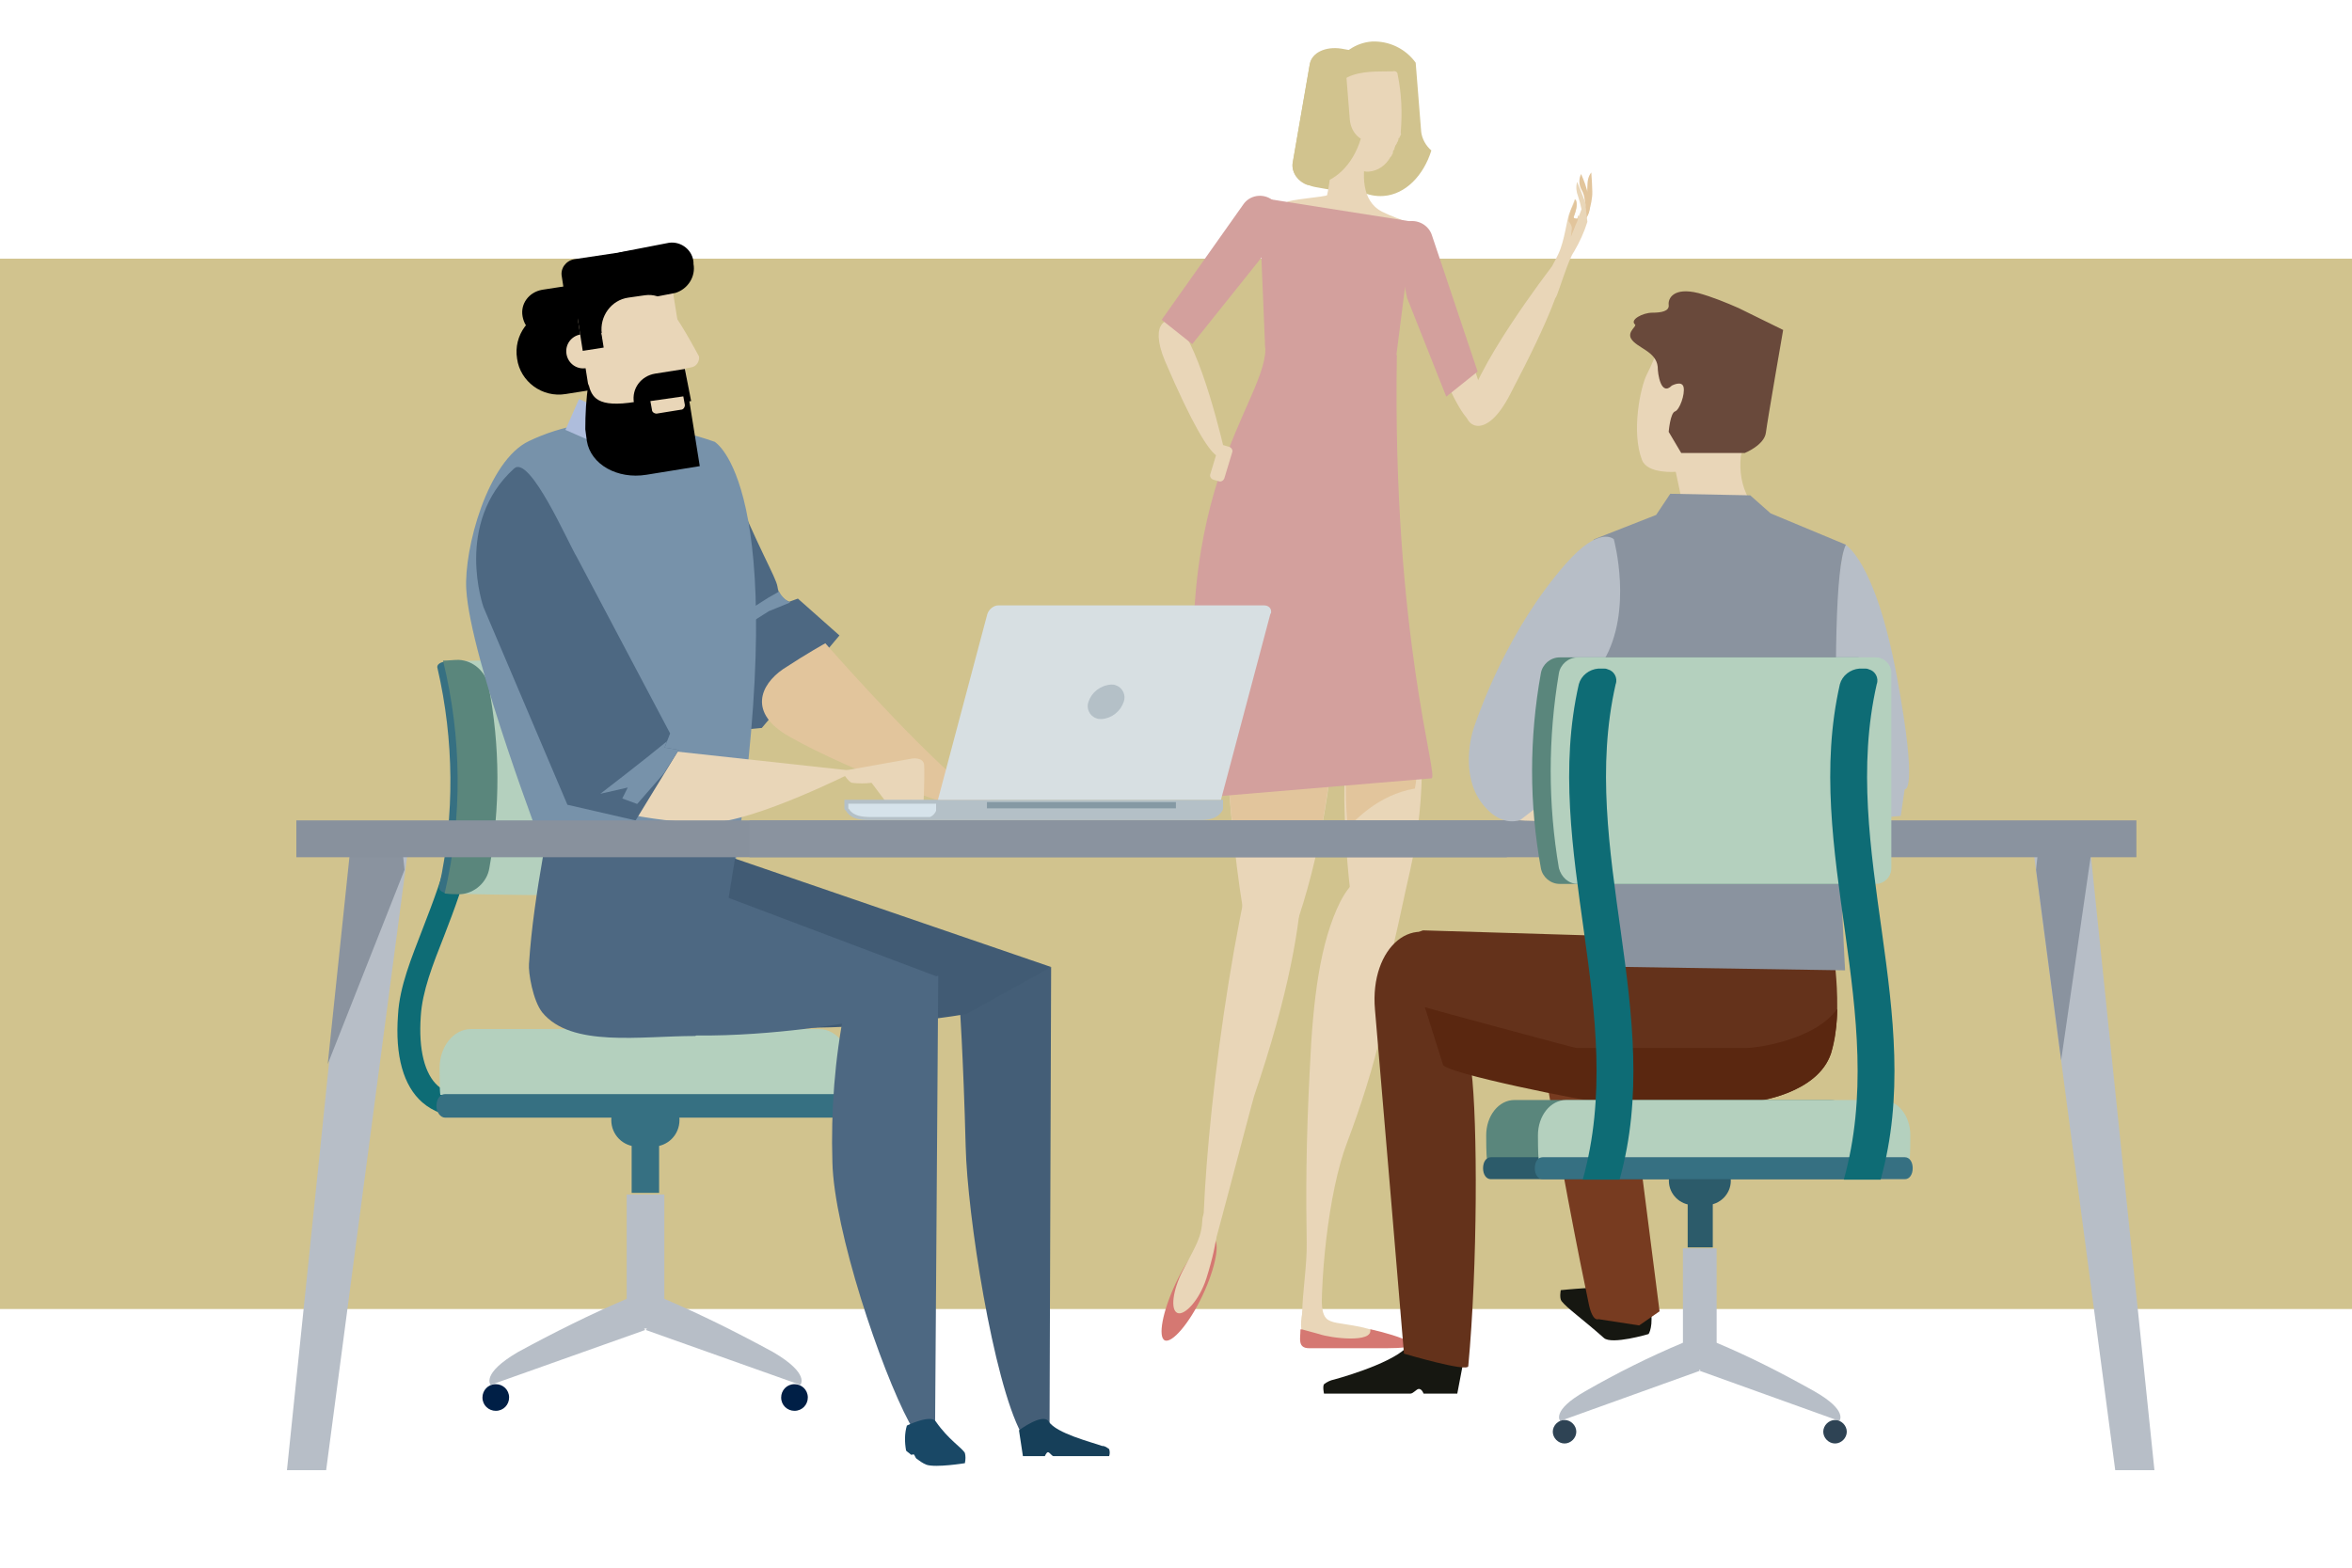 <?xml version="1.0" encoding="utf-8"?>
<!-- Generator: Adobe Illustrator 24.1.2, SVG Export Plug-In . SVG Version: 6.00 Build 0)  -->
<svg version="1.1" id="Слой_1" xmlns="http://www.w3.org/2000/svg" xmlns:xlink="http://www.w3.org/1999/xlink" x="0px" y="0px"
	 viewBox="0 0 300 200" enable-background="new 0 0 300 200" xml:space="preserve">
<g>
	<rect fill="none" width="300" height="200"/>
	<g>
		<rect x="0" y="33" fill="#D1C38E" width="300" height="134"/>
	</g>
</g>
<g id="Group_19854" transform="translate(7546.988 9892.277)">
	<g id="Group_19848" transform="translate(-7435.716 -9892.277)">
		<g id="Group_13494">
			<path id="Path_35571" fill="#D1C38E" d="M70,16.8L69.3,8c-1.3-1.8-3.4-2.8-5.6-2.7c-4.1,0.3-7,5-6.6,10.4s4.1,9.6,8.1,9.3
				c2.8-0.2,5.1-2.6,6.1-5.8C70.6,18.6,70.1,17.7,70,16.8z"/>
			<path id="Path_35572" fill="#D1C38E" d="M53.6,20.8c-0.2,1.4,1.1,2.8,3.1,3.1l4.5,0.8c2,0.3,3.7-0.5,4-1.9l2.2-12.7
				c0.2-1.4-1.1-2.8-3.1-3.1l-4.5-0.8c-2-0.3-3.7,0.5-4,1.9L53.6,20.8z"/>
			<path id="Path_35573" fill="#E9D6B8" d="M65,27c2.6,1.3,3.9,1.1,1.9,1.8c-1.1,1.1-13.5-1.4-14-3c-0.1-0.3,5-0.7,5.1-0.9
				c0.5-2.2,0.6-4.5,0.2-6.7c0-0.2,0.2-0.3,0.4-0.3c0.9,0.1,1.9,0.2,2.9,0.3c0.2,0,2,0.6,1.5,1.4C62.5,22.1,62.3,25.6,65,27z"/>
			<path id="Path_35574" fill="#E9D6B8" d="M66.3,19.7c0.1-0.1,0.1-0.2,0.1-0.3c0,0,0-0.1,0-0.1c0.1-0.1,0.1-0.2,0.2-0.3
				c0,0,0-0.1,0-0.1c0-0.1,0.1-0.2,0.1-0.3c0,0,0-0.1,0.1-0.1c0-0.1,0.1-0.2,0.1-0.2c0-0.1,0-0.1,0.1-0.2c0-0.1,0.1-0.2,0.1-0.3
				c0-0.1,0-0.2,0.1-0.2s0-0.1,0.1-0.2s0-0.1,0.1-0.2s0-0.1,0-0.2s0-0.1,0-0.2v0c0.2-2.4,0.1-4.9-0.4-7.3C67,9.2,66.7,9,66.4,9.1
				c-2.2,0.1-8.9-0.7-7.6,5.6l0,0c0,0,0.1,0.5,0.1,0.8l0,0.1c0,0.2,0.1,0.5,0.1,0.7c0,0,0,0,0,0c0.1,0.2,0.1,0.5,0.2,0.7
				c0,0,0,0,0,0c0.8,2.9,2.3,5,4.1,4.9c1.2-0.1,2.2-0.8,2.8-1.9l0,0c0,0,0,0,0,0C66.2,20,66.2,19.9,66.3,19.7
				C66.3,19.8,66.3,19.7,66.3,19.7z"/>
			<path id="Path_35575" fill="#E2C59C" d="M90.5,27.6c0,0,0.5,0.3,0.7-0.1c0.3-0.7,0.5-1.5,0.6-2.4c0.1-0.5-0.1-3.1-0.1-3.1
				c-0.4,0.5-0.5,1.1-0.5,1.8C91.2,25.2,90.9,26.4,90.5,27.6z"/>
			<path id="Path_35576" fill="#E2C59C" d="M90.6,27.3c0.4-1,0.4-2.2-0.2-3.2c-0.3-0.6-0.3-1.3,0-1.9c0.4,0.9,0.7,1.7,0.9,2.7
				c0.2,0.5,0.2,1.1,0.2,1.7C91.4,28.2,89.4,29.4,90.6,27.3z"/>
			<path id="Path_35577" fill="#E9D6B8" d="M65.1,170.1c-1.2-0.4-2.5-0.8-3.8-1c-1.6-0.3-2.8-0.3-3.4-0.9c-1-1-0.3-4.2-0.8-4
				c-2.3,0.5-3.1,5.9-1.8,6.6s8.9,0.4,9.5,0.4S65.3,169.9,65.1,170.1z"/>
			<path id="Path_35578" fill="#E9D6B8" d="M48.5,109.6c0.3-1.3,0.6-2.7,1-4c1.1-1.9,2-2.9,2.8-2.8c2.7,0.5,5.2,11.2-3.6,37
				c-0.4,1.3-6.2,23.7-6.3,23.2C41.4,156.3,43.8,129.6,48.5,109.6z"/>
			<path id="Path_35579" fill="#E9D6B8" d="M51.4,70.4c2.2-0.4,2.2,0.9,3.7,4.1c2.9,6.2,4.5,15.3,3.2,25
				c-1.5,11.3-4.6,21.2-8.2,27.4c-2.1-5.3-3.1-11.7-3.9-18.8C43.7,86,44.7,71.5,51.4,70.4z"/>
			<path id="Path_35580" fill="#E2C59C" d="M53.6,95.7c-2.8-0.7-5.6-1-8.5-1c0.2,3.7,0.5,7.8,1,12.2c3.2-3.5,9.5-1.6,10.9,0.2
				c0.5-2.5,0.9-5,1.3-7.6c0.1-0.8,0.2-1.5,0.2-2.3C56.9,96.7,55.3,96.2,53.6,95.7z"/>
			<path id="Path_35581" fill="#E9D6B8" d="M38.7,41.1c3.2,3,6.2,16.4,6.2,16.4s-0.4,5.3-7.6-11.5C35.2,40.9,37.9,40.4,38.7,41.1z"
				/>
			<path id="Path_35582" fill="#E9D6B8" d="M72,36.7c2.3,2,4.1,8.4,5.5,12.5c0.5,1.3,0.6,2.7,0.3,4c0,0-1.2,5.2-6.6-9.6
				C69.9,39.9,71.1,36,72,36.7z"/>
			<path id="Path_35583" fill="#E9D6B8" d="M75.8,52.9c0.4-5.3,10.8-18.8,10.8-18.8s5.3-3.9-5.2,16.1C78.3,56.3,75.7,54.2,75.8,52.9
				z"/>
			<path id="Path_35584" fill="#E9D6B8" d="M90.6,26.3l0.4,0.3l0.2,1.7c-0.4,1.3-1,2.6-1.7,3.8c-0.7,0.9-2,5.3-2.3,5.8
				s-2.9,0.3-2.9,0.3s2.4-4.1,3.2-5.8c0.8-1.7,1.1-4.5,1.4-5.2c0.5-1.2,0.7-1.8,0.7-1.8s0.6,0.4-0.1,2.2C89.3,28,90,27.9,90,27.9
				L90.6,26.3z"/>
			<path id="Path_35585" fill="#E9D6B8" d="M64.7,79.2c-2.7,5.5-4.6,13.9-4.5,23c0.2,10.7,1.7,20.1,3.9,26.1c2-4.8,3-10.8,4.5-17.3
				C73.1,91,66.1,76.3,64.7,79.2z"/>
			<path id="Path_35586" fill="#E2C59C" d="M69.2,100.6c0.7-3.6,0.2-9.8-1.9-11.7c-0.5-0.6-0.8-0.3-1.8,0c-1.8,0.6-3.7,2.5-5,5.5
				c-0.1,2-0.2,4.1-0.1,6.3c0,2.4,0.1,2.7,0.2,4.9C61.4,104.9,64.4,101.4,69.2,100.6z"/>
			<path id="Path_35587" fill="#E9D6B8" d="M64.1,111.5c-1.1-0.5-3,0.8-4.4,3.5c-2.6,5.2-3.5,12.4-3.9,21.3
				c-0.5,9.4-0.5,16.4-0.4,22.2c0.1,5.7-2.3,13.7,2,13c-0.5-7.9,0.8-19.5,3.1-25.6C68.4,125,67.3,113.2,64.1,111.5z"/>
			<path id="Path_35588" fill="#D3A09D" d="M66.8,45.6l-16.7-1.2l-0.8-19.2L69,28.3L66.8,45.6z"/>
			<path id="Path_35589" fill="#D3A09D" d="M42.7,101.7c9.5-0.8,19.1-1.6,28.6-2.4c1.1,0.1-5-17.8-4.4-54
				c-5.6-0.5-11.2-0.9-16.8-1.4C50.9,51.1,35.9,63,42.7,101.7z"/>
			<path id="Path_35590" fill="#D3A09D" d="M40.8,43.9L50,32.4l2.3-5.4c-0.2-0.5-0.5-0.9-1-1.3l-0.3-0.2c-1.2-0.9-2.9-0.6-3.7,0.6
				c0,0,0,0,0,0L36.9,40.8L40.8,43.9z"/>
			<path id="Path_35591" fill="#D3A09D" d="M73.2,50.6l-5-12.6l-1.8-8.7c0.3-0.4,0.8-0.7,1.3-0.9l0.4-0.1c1.4-0.4,2.9,0.4,3.3,1.8
				l5.8,17.3L73.2,50.6z"/>
			<path id="Path_35592" fill="#E9D6B8" d="M44.9,61c-0.1,0.3-0.4,0.5-0.7,0.4c0,0,0,0,0,0l-0.7-0.2c-0.3-0.1-0.5-0.4-0.4-0.7l1-3.3
				c0.1-0.3,0.4-0.5,0.7-0.4c0,0,0,0,0,0l0.7,0.2c0.3,0.1,0.5,0.4,0.4,0.7L44.9,61z"/>
			<path id="Path_35593" fill="#D57872" d="M42.1,165.3c-1.7,3.6-3.9,6.1-4.8,5.7s-0.3-3.7,1.4-7.3s3.9-6.1,4.8-5.7
				S43.8,161.7,42.1,165.3z"/>
			<path id="Path_35594" fill="#E9D6B8" d="M42.6,163.1c-0.9,2.8-2.8,4.8-3.7,4.4s-0.6-2.9,0.7-5.4c1.7-3.3,2.4-4.2,2.5-6.6
				C42.3,153.4,45.9,152.6,42.6,163.1z"/>
			<path id="Path_35595" fill="#E9D6B8" d="M55.6,167c0,0.1,0,0.1,0.1,0.1l0,0h0.2c0.1,0,0.1,0,0.1-0.1l0,0c0-0.1,0-0.1-0.1-0.1
				h-0.2C55.6,166.9,55.6,166.9,55.6,167C55.6,167,55.6,167,55.6,167z"/>
			<path id="Path_35596" fill="#D57872" d="M63.5,169.6c0.4,1.8-5.1,1.1-6.5,0.6c-0.7-0.2-1.5-0.4-2.2-0.6c-0.1,0-0.1,0-0.2,0
				c0,0,0,0.1,0,0.1c0,1-0.4,2.3,1.1,2.3h9.9C73.7,172,63.5,169.5,63.5,169.6z"/>
			<path id="Path_35597" fill="#E9D6B8" d="M90.6,28.3c0.3-0.7,0.4-1.4,0.4-2.2c-0.1-0.5-1.1-2.9-1.1-2.9c-0.2,0.6-0.1,1.3,0.1,1.8
				C90.4,26.2,90.6,27.2,90.6,28.3z"/>
			<path id="Path_35598" fill="#E2C59C" d="M89.9,27.9c0,0-0.4,0.1-0.6-0.1c0,0.1,0,0.3,0,0.4c0,0.3-0.2,2-0.2,2
				c0.2-0.5,0.4-1,0.6-1.5c0.2-0.4,0.3-0.7,0.4-1.1c0-0.1,0-0.2,0-0.2L89.9,27.9z"/>
			<path id="Path_35599" fill="#E2C59C" d="M89.5,27.5c0.5-1.3,0.3-1.8,0.2-2.1c-0.1,0.3-0.3,0.8-0.6,1.4c-0.1,0.4-0.3,0.9-0.3,1.4
				c0.3,0.4,0.5,0.8,0.5,1.3c0,0.2,0.4-0.9,0.5-1.6C89.7,27.9,89.3,27.9,89.5,27.5z"/>
			<path id="Path_35600" fill="#D1C38E" d="M62.3,17.7c-0.8-0.5-1.3-1.4-1.4-2.4l-0.7-8.8c-0.1-0.1-0.1-0.2-0.2-0.2l-0.2,0
				c-2-0.3-3.7,0.5-4,1.9l-2.2,12.7c-0.1,1.2,0.7,2.3,1.9,2.7c0.2,0,0.5,0,0.7,0C59,23.3,61.3,21,62.3,17.7z"/>
		</g>
	</g>
	<g id="Group_19849" transform="translate(-7532.819 -9813.394)">
		<g id="Group_13496" transform="translate(0 10.26)">
			<path id="Path_35601" fill="#0E6C75" d="M44.6,53.3c-1.8,0-3.5-0.6-4.9-1.8c-2.4-2.1-3.5-5.9-3.1-11.2c0.2-3.6,1.7-7.2,3.2-11.1
				c2.5-6.5,5.4-13.8,3.9-23.6l2.8-0.4c1.6,10.5-1.5,18.5-4,25c-1.5,3.8-2.8,7.1-3,10.3c-0.3,4.3,0.5,7.4,2.2,8.9
				c1,0.9,2.4,1.2,3.7,1l0.6,2.8C45.4,53.3,45,53.3,44.6,53.3z"/>
		</g>
		<g id="Group_13499" transform="translate(10.869 68.205)">
			<rect id="Rectangle_12868" x="54.9" y="5.3" fill="#B7BEC7" width="4.8" height="17.1"/>
			<g id="Group_13498" transform="translate(0.947 13.292)">
				<path id="Path_35604" fill="#B7BEC7" d="M54,5.3l2.3,4l-19.7,7c0,0-1.3-1.4,3.5-4.2C44.7,9.6,49.3,7.3,54,5.3z"/>
				<path id="Path_35605" fill="#B7BEC7" d="M58.7,5.3l-2.3,4l19.7,7c0,0,1.3-1.4-3.5-4.2C68,9.6,63.4,7.3,58.7,5.3z"/>
			</g>
			<path id="Path_35606" fill="#001F46" d="M39.9,31.2c0,0.9-0.7,1.7-1.7,1.7c-0.9,0-1.7-0.7-1.7-1.7c0-0.9,0.7-1.7,1.7-1.7
				C39.1,29.5,39.9,30.2,39.9,31.2C39.9,31.2,39.9,31.2,39.9,31.2z"/>
			<path id="Path_35607" fill="#001F46" d="M78,31.2c0,0.9-0.7,1.7-1.7,1.7c-0.9,0-1.7-0.7-1.7-1.7c0-0.9,0.7-1.7,1.7-1.7
				C77.2,29.5,78,30.2,78,31.2z"/>
		</g>
		<rect id="Rectangle_12869" x="66.4" y="67.2" fill="#367082" width="3.5" height="6.1"/>
		<path id="Path_35610" fill="#367082" d="M72.5,64c0,1.9-1.5,3.4-3.4,3.4l0,0h-1.9c-1.9,0-3.4-1.5-3.4-3.4c0,0,0,0,0,0l0,0
			c0-1.9,1.5-3.4,3.4-3.4c0,0,0,0,0,0h1.9C71,60.5,72.5,62.1,72.5,64C72.5,64,72.5,64,72.5,64z"/>
		<path id="Path_35611" fill="#B4D0BE" d="M94.2,60.8c0.1-0.4,0.1-2.9,0.1-3.4c0-2.8-1.8-5-4-5H45.9c-2.2,0-4,2.2-4,5
			c0,0.4,0,3,0.1,3.4H94.2z"/>
		<path id="Path_35612" fill="#367082" d="M41.5,62.2c0,0.8,0.5,1.5,1.1,1.5h51.1c0.6,0,1.1-0.7,1.1-1.5l0,0c0-0.8-0.5-1.5-1.1-1.5
			H42.6C42,60.7,41.5,61.3,41.5,62.2z"/>
		<g id="Group_13500" transform="translate(5.041)">
			<path id="Path_35613" fill="#B4D0BE" d="M38.9,35.1c1.1,0.1,8.1,0.2,9.3,0.2c7.6,0.1,14.2-1.3,14.6-3.2
				c1.5-7.8,1.6-15.8,0.2-23.6c-0.3-1.9-7-3.3-14.8-3.2c-1.2,0-8.3,0.1-9.5,0.2C41.1,15.2,41.2,25.4,38.9,35.1z"/>
			<path id="Path_35614" fill="#367082" d="M37.9,5.5c-0.9,0-1.5,0.4-1.3,0.9c2.1,9.1,2.2,18.7,0.2,27.8c-0.1,0.5,0.5,0.9,1.3,0.9
				l0,0c0.8,0,1.6-0.4,1.7-0.9c2-9.2,1.9-18.7-0.2-27.9C39.5,5.9,38.7,5.5,37.9,5.5L37.9,5.5z"/>
			<path id="Path_35615" fill="#5A867C" d="M37.5,35.1c0.7,0.1,1.3,0.1,2,0.1c1.8-0.1,3.4-1.5,3.7-3.3c1.4-7.7,1.4-15.6-0.1-23.3
				c-0.4-1.8-1.9-3.2-3.8-3.3c-0.7,0-1.4,0.1-2,0.1C39.7,15.2,39.8,25.4,37.5,35.1z"/>
		</g>
	</g>
	<g id="Group_19850" transform="translate(-7524.115 -9866.609)">
		<path id="Path_35617" fill="#4D6882" d="M59,30.3c0,0-6.5,2.3-0.3,21s10.4,16.4,10.4,16.4l5.2-0.5l9.9-11.8l-5.3-4.7l-1.1,0.4
			c-0.8-0.3-1.4-1-1.5-1.9c-0.2-1.3-2.3-4.5-6.5-14.8C67.4,28.8,60.2,29.8,59,30.3z"/>
		<path id="Path_35618" fill="#E2C59C" d="M82.4,56.4c0,0,10.4,11.9,17.4,17.9c3.4,2.9,6.1,1.9,2,3.3c-1.5,0.5-16.1-4.8-24-9.3
			c-5.3-3-3.7-6.6-0.8-8.6C80.2,57.6,82.4,56.4,82.4,56.4z"/>
		<path id="Path_35619" fill="#7792AA" d="M71.8,52.7l3.3-2.1l1.4-0.8c0.3,0.6,0.8,1.1,1.4,1.4l-2.7,1.1l-3,1.9L69,57.9L71.8,52.7z"
			/>
		<path id="Path_35620" fill="#7792AA" d="M71,83.9l-24.3-0.5c0,0-9.6-25-10.1-33.9c-0.3-5.1,2.7-16.4,8-18.9c2.1-1,4.3-1.7,6.6-2.1
			c5.8-0.5,11.7,0.3,17.1,2.2C68.2,30.7,78.1,35.9,71,83.9z"/>
		<path id="Path_35621" fill="#445E77" d="M111,155.8c0,0-2.4,3.6-3.6,1.4c-3.6-6.7-6.9-27.9-7.1-36.6c-0.3-11.6-0.8-18.7-0.8-18.7
			l11.7-4.2L111,155.8z"/>
		<path id="Path_35622" fill="#415B74" d="M70.1,83.6l41.1,14.1l-10.8,6c0,0-42.4,7.4-43.2-8.3C56.7,82.2,70.1,83.6,70.1,83.6z"/>
		<path id="Path_35623" fill="#4D6882" d="M96.4,156.1c0,0-2.1,2-3.3-0.3c-3.6-6.7-9.6-24.5-9.8-33.2c-0.2-6.6,0.3-13.2,1.6-19.7
			l11.9-4.1L96.4,156.1z"/>
		<path id="Path_35624" fill="#4D6882" d="M57.4,84.1l39.2,14.8l-10.7,5.8c0,0-39.8,7.4-40.6-8.3S57.4,84.1,57.4,84.1z"/>
		<path id="Path_35625" fill="#4D6882" d="M44.6,97.3c-0.1,1.1,0.5,4.7,1.7,6.2c3.7,4.5,12.5,3,19.5,3c0.4,0,2.3-5.5,2.3-5.5
			l2.9-17.9l-24.6,0.4C45.6,88.1,44.9,92.7,44.6,97.3z"/>
		<path id="Path_35626" fill="#E9D6B8" d="M84.5,72.7l9-1.6c0,0,1.4-0.2,1.5,0.8c0.1,1.3-0.1,5.5-0.1,5.5l-1.6-1l-2.3,1.4l-2.7-3.6
			c-0.8,0.1-1.7,0.1-2.5,0C85.3,74.1,84.5,72.7,84.5,72.7z"/>
		<path id="Path_35627" fill="#E9D6B8" d="M62.4,70.1l23.8,2.6c0,0-12.8,6.5-18.6,6.6c-3.8,0-7.6-0.5-11.4-1.3L62.4,70.1z"/>
		<path id="Path_35628" fill="#4D6882" d="M50.7,45.4l11.9,22.5l-0.7,1.8l1.8,0.3L58.2,79l-8.7-2L38.8,51.8c0,0-3.8-10.7,3.9-17.7
			C44.7,32.3,49.6,43.6,50.7,45.4z"/>
		<path id="Path_35629" fill="#7792AA" d="M53.7,75.6c0,0,5.6-4.3,8.5-6.7l-0.3,0.8l1.8,0.3l-1.9,3l-3.4,3.9l-1.9-0.7l0.7-1.4
			L53.7,75.6z"/>
		<path id="Path_35630" fill="#194866" d="M100.2,159.7c0.1,0.4,0.1,0.8,0,1.3c0,0-3.7,0.6-4.9,0.2c-0.5-0.2-0.9-0.5-1.3-0.8
			c-0.1-0.1-0.2-0.4-0.3-0.5c-0.1-0.1-0.2,0.1-0.4,0c-0.2-0.2-0.4-0.3-0.6-0.5c-0.2-1.1-0.2-2.2,0.1-3.2c0,0,3.1-1.5,3.7-0.5
			C98.1,158,99.8,159,100.2,159.7z"/>
		<path id="Path_35631" fill="#163F59" d="M107.1,156.8l0.5,3.3h2.8c0,0,0.2-0.5,0.4-0.5c0.2,0,0.5,0.5,0.7,0.5h7.1
			c0.1-0.3,0.1-0.6,0-0.9c-0.3-0.2-0.5-0.4-0.9-0.4c-1.4-0.5-5.8-1.6-6.8-3.1C110.2,154.5,107.1,156.8,107.1,156.8z"/>
		
			<rect id="Rectangle_12870" x="50.8" y="25.4" transform="matrix(0.402 -0.915 0.915 0.402 5.585 65.448)" fill="#AEBDDC" width="4.3" height="6.1"/>
		<g id="Group_13504" transform="translate(6.383)">
			<g id="Group_13503">
				<path id="Path_35632" d="M54.3,12.1c0.3,1.6-0.8,3.1-2.5,3.4l-11,1.7c-1.6,0.3-3.1-0.8-3.4-2.5l0,0c-0.3-1.6,0.8-3.1,2.5-3.4
					l11-1.7C52.6,9.4,54.1,10.5,54.3,12.1L54.3,12.1z"/>
				<path id="Path_35633" d="M53.1,17.5c0.5,3-1.6,5.8-4.5,6.2l-5.7,0.9c-3,0.5-5.8-1.6-6.2-4.5l0,0c-0.5-3,1.6-5.8,4.5-6.2l5.7-0.9
					C49.8,12.5,52.6,14.5,53.1,17.5L53.1,17.5z"/>
				<path id="Path_35634" fill="#E9D6B8" d="M58.8,25.4L56.1,8.6c-0.4-2.7-2.2,0.3-4.9,0.8l-2.6,0.4c-2.7,0.4-4.5,2.9-4.1,5.6
					l1.9,12L58.8,25.4z"/>
				<path id="Path_35635" fill="#E9D6B8" d="M47.3,18.8c0.2,1.2-0.6,2.3-1.8,2.5c0,0,0,0,0,0l0,0c-1.2,0.2-2.3-0.6-2.5-1.8
					c0,0,0,0,0,0l0,0c-0.2-1.2,0.6-2.3,1.8-2.5c0,0,0,0,0,0l0,0C46,16.8,47.1,17.6,47.3,18.8C47.3,18.8,47.3,18.8,47.3,18.8
					L47.3,18.8z"/>
				<path id="Path_35636" fill="#E9D6B8" d="M56.5,20.4c0.1,0.7,0.7,1.1,1.4,1l1-0.2c0.7-0.1,1.1-0.8,1-1.4c0,0-3.2-6-3.8-5.9
					c-0.3,0.4-0.4,0.9-0.3,1.3L56.5,20.4z"/>
				<path id="Path_35637" d="M51.8,25.6c-4.9,0.8-5.6-0.6-6-2.3c-0.3,1.9-0.4,3.9-0.4,5.8l0.2,1.5c0.5,3,3.9,4.9,7.6,4.3l6.8-1.1
					l-1.2-7.5l-0.3-1.8L51.8,25.6z"/>
				<path id="Path_35638" d="M58.1,21.4L54.3,22c-1.8,0.3-3,1.9-2.7,3.7c0,0.3,0.1,0.6,0.3,0.9l7-1.1L58.1,21.4z"/>
				<path id="Path_35639" fill="#E9D6B8" d="M53.7,25.5l0.2,1.1c0,0.3,0.3,0.5,0.6,0.5l3.1-0.5c0.3,0,0.5-0.3,0.5-0.6l-0.2-1.1
					L53.7,25.5z"/>
				<path id="Path_35640" d="M54,5.9L44,7.4c-1.1,0.2-1.8,1.2-1.6,2.2l0.6,3.9l11.9-1.9L54,5.9z"/>
				<path id="Path_35641" d="M59.2,8c0.3,1.6-0.7,3.2-2.3,3.7l-6.2,1.2c-1.6,0.2-3-1-3.1-2.5c0-0.1,0-0.1,0-0.2l0,0
					c-0.3-1.6,0.7-3.2,2.3-3.7l6.2-1.2c1.6-0.2,3,1,3.1,2.5C59.2,7.9,59.2,7.9,59.2,8L59.2,8z"/>
			</g>
			
				<rect id="Rectangle_12871" x="44.5" y="11.7" transform="matrix(0.988 -0.155 0.155 0.988 -1.821 7.316)" width="2.7" height="7.2"/>
			<path id="Path_53183" d="M44.3,8.8l7.9-1.2l1.3,8.3l-7.9,1.2L44.3,8.8z"/>
			<path id="Path_35642" fill="#E9D6B8" d="M47.5,16.9c-0.3-2.2,1.2-4.3,3.4-4.6c0,0,0,0,0,0l2.1-0.3c2.2-0.3,3.7,1.3,4,3.5l0,0
				c0.3,2.2-1.2,4.3-3.4,4.6c0,0,0,0,0,0l-1.5,0.2C49.9,20.7,47.8,19.2,47.5,16.9C47.5,16.9,47.5,16.9,47.5,16.9L47.5,16.9z"/>
		</g>
	</g>
	<g id="Group_19851" transform="translate(-7475.787 -9820.444)">
		<path id="Path_35643" fill="#B4C0C7" d="M36.5,31.4C36.5,31.4,36.5,31.4,36.5,31.4v-1.2h48.3v1.2c0,0,0,0,0,0l-0.1,0.2
			c-0.6,1-1.7,1.2-3,1.2H39.7c-1.3,0-2.4-0.2-3-1.2L36.5,31.4z"/>
		<path id="Path_35644" fill="#D6E3EB" d="M48.2,31.6C48.2,31.6,48.2,31.6,48.2,31.6l-0.1,0.2c-0.2,0.3-0.4,0.5-0.7,0.6H40
			c-1.2,0-2.3-0.1-2.9-1L37,31.3c0,0,0,0,0,0l0-0.6h11.2V31.6z"/>
		<g id="Group_13506" transform="translate(18.187 25.192)">
			<rect id="Rectangle_12873" x="36.5" y="5.3" fill="#8599A4" width="24.1" height="0.8"/>
		</g>
		<g id="Group_13507" transform="translate(11.934)">
			<path id="Path_35645" fill="#D7DFE2" d="M36.5,30.2l6.3-23.7c0.2-0.6,0.8-1.1,1.4-1.1h33.9c0.5,0,0.9,0.3,0.9,0.8
				c0,0.1,0,0.2-0.1,0.3l-6.3,23.7H36.5z"/>
			<path id="Path_35646" fill="#B4C0C7" d="M55.7,17.7c-0.3,0.8,0.1,1.8,1,2.1c0.2,0.1,0.4,0.1,0.7,0.1c1.3-0.1,2.4-1,2.8-2.2
				c0.3-0.8-0.1-1.8-1-2.1c-0.2-0.1-0.4-0.1-0.6-0.1C57.2,15.6,56.1,16.5,55.7,17.7z"/>
		</g>
	</g>
	<g id="Group_19852" transform="translate(-7546.988 -9792.915)">
		<path id="Path_35649" fill="#B7BEC7" d="M269.8,88.2h5l-8.3-80.3h-7.3L269.8,88.2z"/>
		<path id="Path_35650" fill="#8A939F" d="M259.7,11.6l3.2,24.3l3.8-26.2l-0.2-1.8h-6.4L259.7,11.6z"/>
		<path id="Path_35653" fill="#B7BEC7" d="M41.6,88.2h-5l8.3-80.3h7.3L41.6,88.2z"/>
		<path id="Path_35654" fill="#8A939F" d="M51.6,11.6l-9.8,24.8l2.8-26.7l0.2-1.8h6.4L51.6,11.6z"/>
		<rect id="Rectangle_12874" x="37.8" y="5.3" fill="#88919D" width="154.4" height="4.7"/>
		
			<radialGradient id="Rectangle_12875_1_" cx="-5.485" cy="114.675" r="34.432" gradientTransform="matrix(-4.777 0 0 -4.694 -81.835 478.087)" gradientUnits="userSpaceOnUse">
			<stop  offset="0" style="stop-color:#8A939F"/>
			<stop  offset="2.000000e-03" style="stop-color:#B7BEC7"/>
			<stop  offset="1" style="stop-color:#8A939F"/>
		</radialGradient>
		<rect id="Rectangle_12875" x="95.6" y="5.3" fill="url(#Rectangle_12875_1_)" width="176.9" height="4.7"/>
	</g>
	<g id="Group_19853" transform="translate(-7414.71 -9860.384)">
		<path id="Path_35655" fill="#161711" d="M54.4,141.7l-0.8,4.2h-4.3c0,0-0.2-0.6-0.6-0.6c-0.3,0-0.7,0.6-1.1,0.6H36.6
			c0,0-0.2-0.9,0-1.2c0.4-0.3,0.8-0.5,1.3-0.6c2.2-0.6,8.6-2.6,9.7-4.7C49,136.9,54.4,141.7,54.4,141.7z"/>
		<path id="Path_35656" fill="#64321B" d="M53.1,89c0,0,1.2,6.9,2.3,15.7c0.8,6.5,0.8,24.9-0.4,37.7c-0.1,0.8-8.2-1.6-8.2-1.6
			s-3-35.9-3.7-43.9S48.2,84,53.1,89z"/>
		<path id="Path_35657" fill="#161711" d="M66.9,134.1c-0.3-0.4-0.1-1.4-0.1-1.4s5.7-0.6,7.5-0.2c0.7,0.2,1.4,0.6,2,1
			c0.1,0.1,0.3,0.5,0.5,0.6c0.2,0.1,0.3-0.1,0.5,0c0.3,0.2,0.6,0.4,0.9,0.6c0.5,2.6-0.2,3.6-0.2,3.6s-4.7,1.4-5.7,0.5
			C69.6,136.4,67.6,135,66.9,134.1z"/>
		<path id="Path_35658" fill="#773B20" d="M67.3,95c0,0-4.5-2.6-3.4,4.4c2.8,17,5.3,29.5,6.5,35.2c0.5,2.2,1.2,1.8,1.2,1.8l5.2,0.8
			l2.6-1.8L74.5,97L67.3,95z"/>
		<g id="Group_13511" transform="translate(8.465)">
			<path id="Path_35659" fill="#64321B" d="M38.3,96.1c0.7,0.9,23.9,12.6,24.9,12.6h19.1c1.1,0,8.8-1.1,10.5-6.2c1.8-5.4,0-15,0-15
				c0-1.1-0.8-2-1.9-2H67.1c-1.1,0-3.2,0.9-3.2,2l-23.1-0.7C40.8,86.7,33.2,89.5,38.3,96.1z"/>
			<path id="Path_35660" fill="#5A2710" d="M82.1,101.8H60.3c-0.2,0-19.1-5.1-19.3-5.2l2.3,7.3c0,1.1,18.8,4.8,19.9,4.8h19.1
				c1.1,0,8.8-1.1,10.5-6.2c0.5-1.9,0.8-3.8,0.8-5.7C90.8,100.8,83.3,101.8,82.1,101.8z"/>
			<path id="Path_35661" fill="#E9D6B8" d="M74,33l-1-4.7c0,0-3.6,0.3-4.3-1.5c-1.4-3.6-0.2-9.3,0.6-10.9c2.4-4.6,3.5-12.5,14.9-6.2
				c4.3,2.4-2.4,14.1-2.9,16.6c-0.2,1.9,0.1,3.8,1,5.4l-2.7,1.8L74,33z"/>
			<path id="Path_35662" fill="#E9D6B8" d="M55.2,65l19.6,7c0,0-23.1,1.7-23.2,0.3C51.1,64.9,55.2,65,55.2,65z"/>
			<path id="Path_35663" fill="#B7BEC7" d="M94.5,37.5c0,0,3.9,1.8,6.7,16.9s1,14.4,1,14.4l-0.5,3.4l-7.3,0.6l-3.9-13L94.5,37.5z"/>
			<path id="Path_35664" fill="#8A939F" d="M94.7,37.6l-9.6-4l-2.6-2.3l-10.2-0.2l-1.8,2.7l-7.9,3.1c0,0-2,2.8-0.3,13.2
				c1.9,11.5,0,41.3,0,41.3l32.3,0.5C94.6,91.9,91.9,43.2,94.7,37.6z"/>
			<path id="Path_35665" fill="#B7BEC7" d="M65.1,36.9c0,0-1.8-1.8-6.1,3.1c-7.4,8.4-11,18.8-11.7,20.8s-1.6,7,1.4,10.3
				c2.3,2.6,4.5,1.6,4.5,1.6l7.1-5.5L58,66.1L56.4,66c0,0,3.6-7.2,7.4-13.6S65.1,36.9,65.1,36.9z"/>
			<path id="Path_35666" fill="#69493B" d="M72.5,17.3c0,0,1.3-0.7,1.5,0.2s-0.5,2.9-1.1,3.1s-0.8,2.6-0.8,2.6l1.6,2.7h8.1
				c0,0,2.5-1,2.7-2.6s2.2-13.1,2.2-13.1L81,7.4c-1.6-0.7-3.3-1.4-5.1-1.9c-3.2-0.8-3.9,0.7-3.8,1.5S71.2,8,70,8s-2.9,0.9-2.2,1.5
				c0.3,0.2-1,0.9-0.5,1.8c0.7,1.2,3.2,1.6,3.4,3.6C70.7,15.8,71.1,18.7,72.5,17.3z"/>
		</g>
		<g id="Group_13515" transform="translate(20.388 103.043)">
			<path id="Path_35667" fill="#5A867C" d="M37,12.9c-0.1-0.4-0.1-2.7-0.1-3c0-2.5,1.6-4.5,3.6-4.5h40.3c2,0,3.6,2,3.6,4.5
				c0,0.4,0,2.7-0.1,3H37z"/>
			<path id="Path_35668" fill="#2C5B6A" d="M84.8,14.1c0,0.8-0.4,1.4-1,1.4H37.5c-0.6,0-1-0.6-1-1.4l0,0c0-0.8,0.4-1.4,1-1.4h46.2
				C84.3,12.7,84.8,13.3,84.8,14.1z"/>
			<g id="Group_13514" transform="translate(8.893 19.02)">
				<rect id="Rectangle_12876" x="53.1" y="5.3" fill="#B7BEC7" width="4.3" height="15.5"/>
				<g id="Group_13513" transform="translate(0.745 12.029)">
					<path id="Path_35671" fill="#B7BEC7" d="M56.6,5.3l-2.1,3.6l17.8,6.4c0,0,1.2-1.3-3.2-3.8C65,9.2,60.9,7.1,56.6,5.3z"/>
					<path id="Path_35672" fill="#B7BEC7" d="M52.4,5.3l2.1,3.6l-17.8,6.4c0,0-1.2-1.3,3.2-3.8C43.9,9.2,48.1,7.1,52.4,5.3z"/>
				</g>
				<path id="Path_35673" fill="#2E4354" d="M71,28.7c0,0.8,0.7,1.5,1.5,1.5s1.5-0.7,1.5-1.5s-0.7-1.5-1.5-1.5S71,27.9,71,28.7
					L71,28.7z"/>
				<path id="Path_35674" fill="#2E4354" d="M36.5,28.7c0,0.8,0.7,1.5,1.5,1.5s1.5-0.7,1.5-1.5s-0.7-1.5-1.5-1.5
					S36.5,27.9,36.5,28.7L36.5,28.7z"/>
			</g>
			<rect id="Rectangle_12877" x="62.6" y="18.6" fill="#2C5B6A" width="3.2" height="5.6"/>
			<path id="Path_35677" fill="#2C5B6A" d="M60.2,15.7c0,1.7,1.4,3.1,3.1,3.1l0,0h1.7c1.7,0,3.1-1.4,3.1-3.1v0l0,0
				c0-1.7-1.4-3.1-3.1-3.1l0,0h-1.7C61.6,12.6,60.2,14,60.2,15.7L60.2,15.7z"/>
			<path id="Path_35678" fill="#B4D0BE" d="M43.6,12.9c-0.1-0.4-0.1-2.7-0.1-3c0-2.5,1.6-4.5,3.6-4.5h40.3c2,0,3.6,2,3.6,4.5
				c0,0.4,0,2.7-0.1,3H43.6z"/>
			<path id="Path_35679" fill="#367082" d="M91.3,14.1c0,0.8-0.4,1.4-1,1.4H44.1c-0.6,0-1-0.6-1-1.4l0,0c0-0.8,0.4-1.4,1-1.4h46.2
				C90.9,12.7,91.3,13.3,91.3,14.1z"/>
		</g>
		<g id="Group_13516" transform="translate(26.665 46.774)">
			<path id="Path_35680" fill="#5A867C" d="M80.1,32.1c0,1.1-0.9,2-2,2c0,0,0,0,0,0H40c-1.2,0-2.2-0.9-2.4-2
				c-1.5-8.2-1.5-16.6,0-24.9c0.2-1.1,1.2-2,2.4-2h38c1.1,0,2,0.9,2,2c0,0,0,0,0,0C80,15.6,80,23.8,80.1,32.1z"/>
			<path id="Path_35681" fill="#B4D0BE" d="M82.3,32.1c0,1.1-0.9,2-2,2l0,0h-38c-1.2,0-2.1-0.9-2.4-2c-1.4-8.2-1.4-16.6,0-24.9
				c0.2-1.1,1.2-2,2.4-2h38c1.1,0,2,0.9,2,2V32.1z"/>
		</g>
		<path id="Path_35682" fill="#0E6C75" d="M74.3,118.6c5.9-21.1-5.3-42.1-0.5-63.2c0.3-0.8-0.2-1.7-1-1.9c-0.2-0.1-0.4-0.1-0.5-0.1
			h-0.7c-1.2,0.1-2.2,0.9-2.5,2c-4.8,21.1,6.4,42.1,0.5,63.2H74.3z"/>
		<path id="Path_35683" fill="#0E6C75" d="M107.6,118.6c5.9-21.1-5.3-42.1-0.5-63.2c0.3-0.8-0.2-1.7-1-1.9c-0.2-0.1-0.4-0.1-0.5-0.1
			h-0.7c-1.2,0.1-2.2,0.9-2.5,2c-4.8,21.1,6.4,42.1,0.5,63.2H107.6z"/>
	</g>
</g>
</svg>
